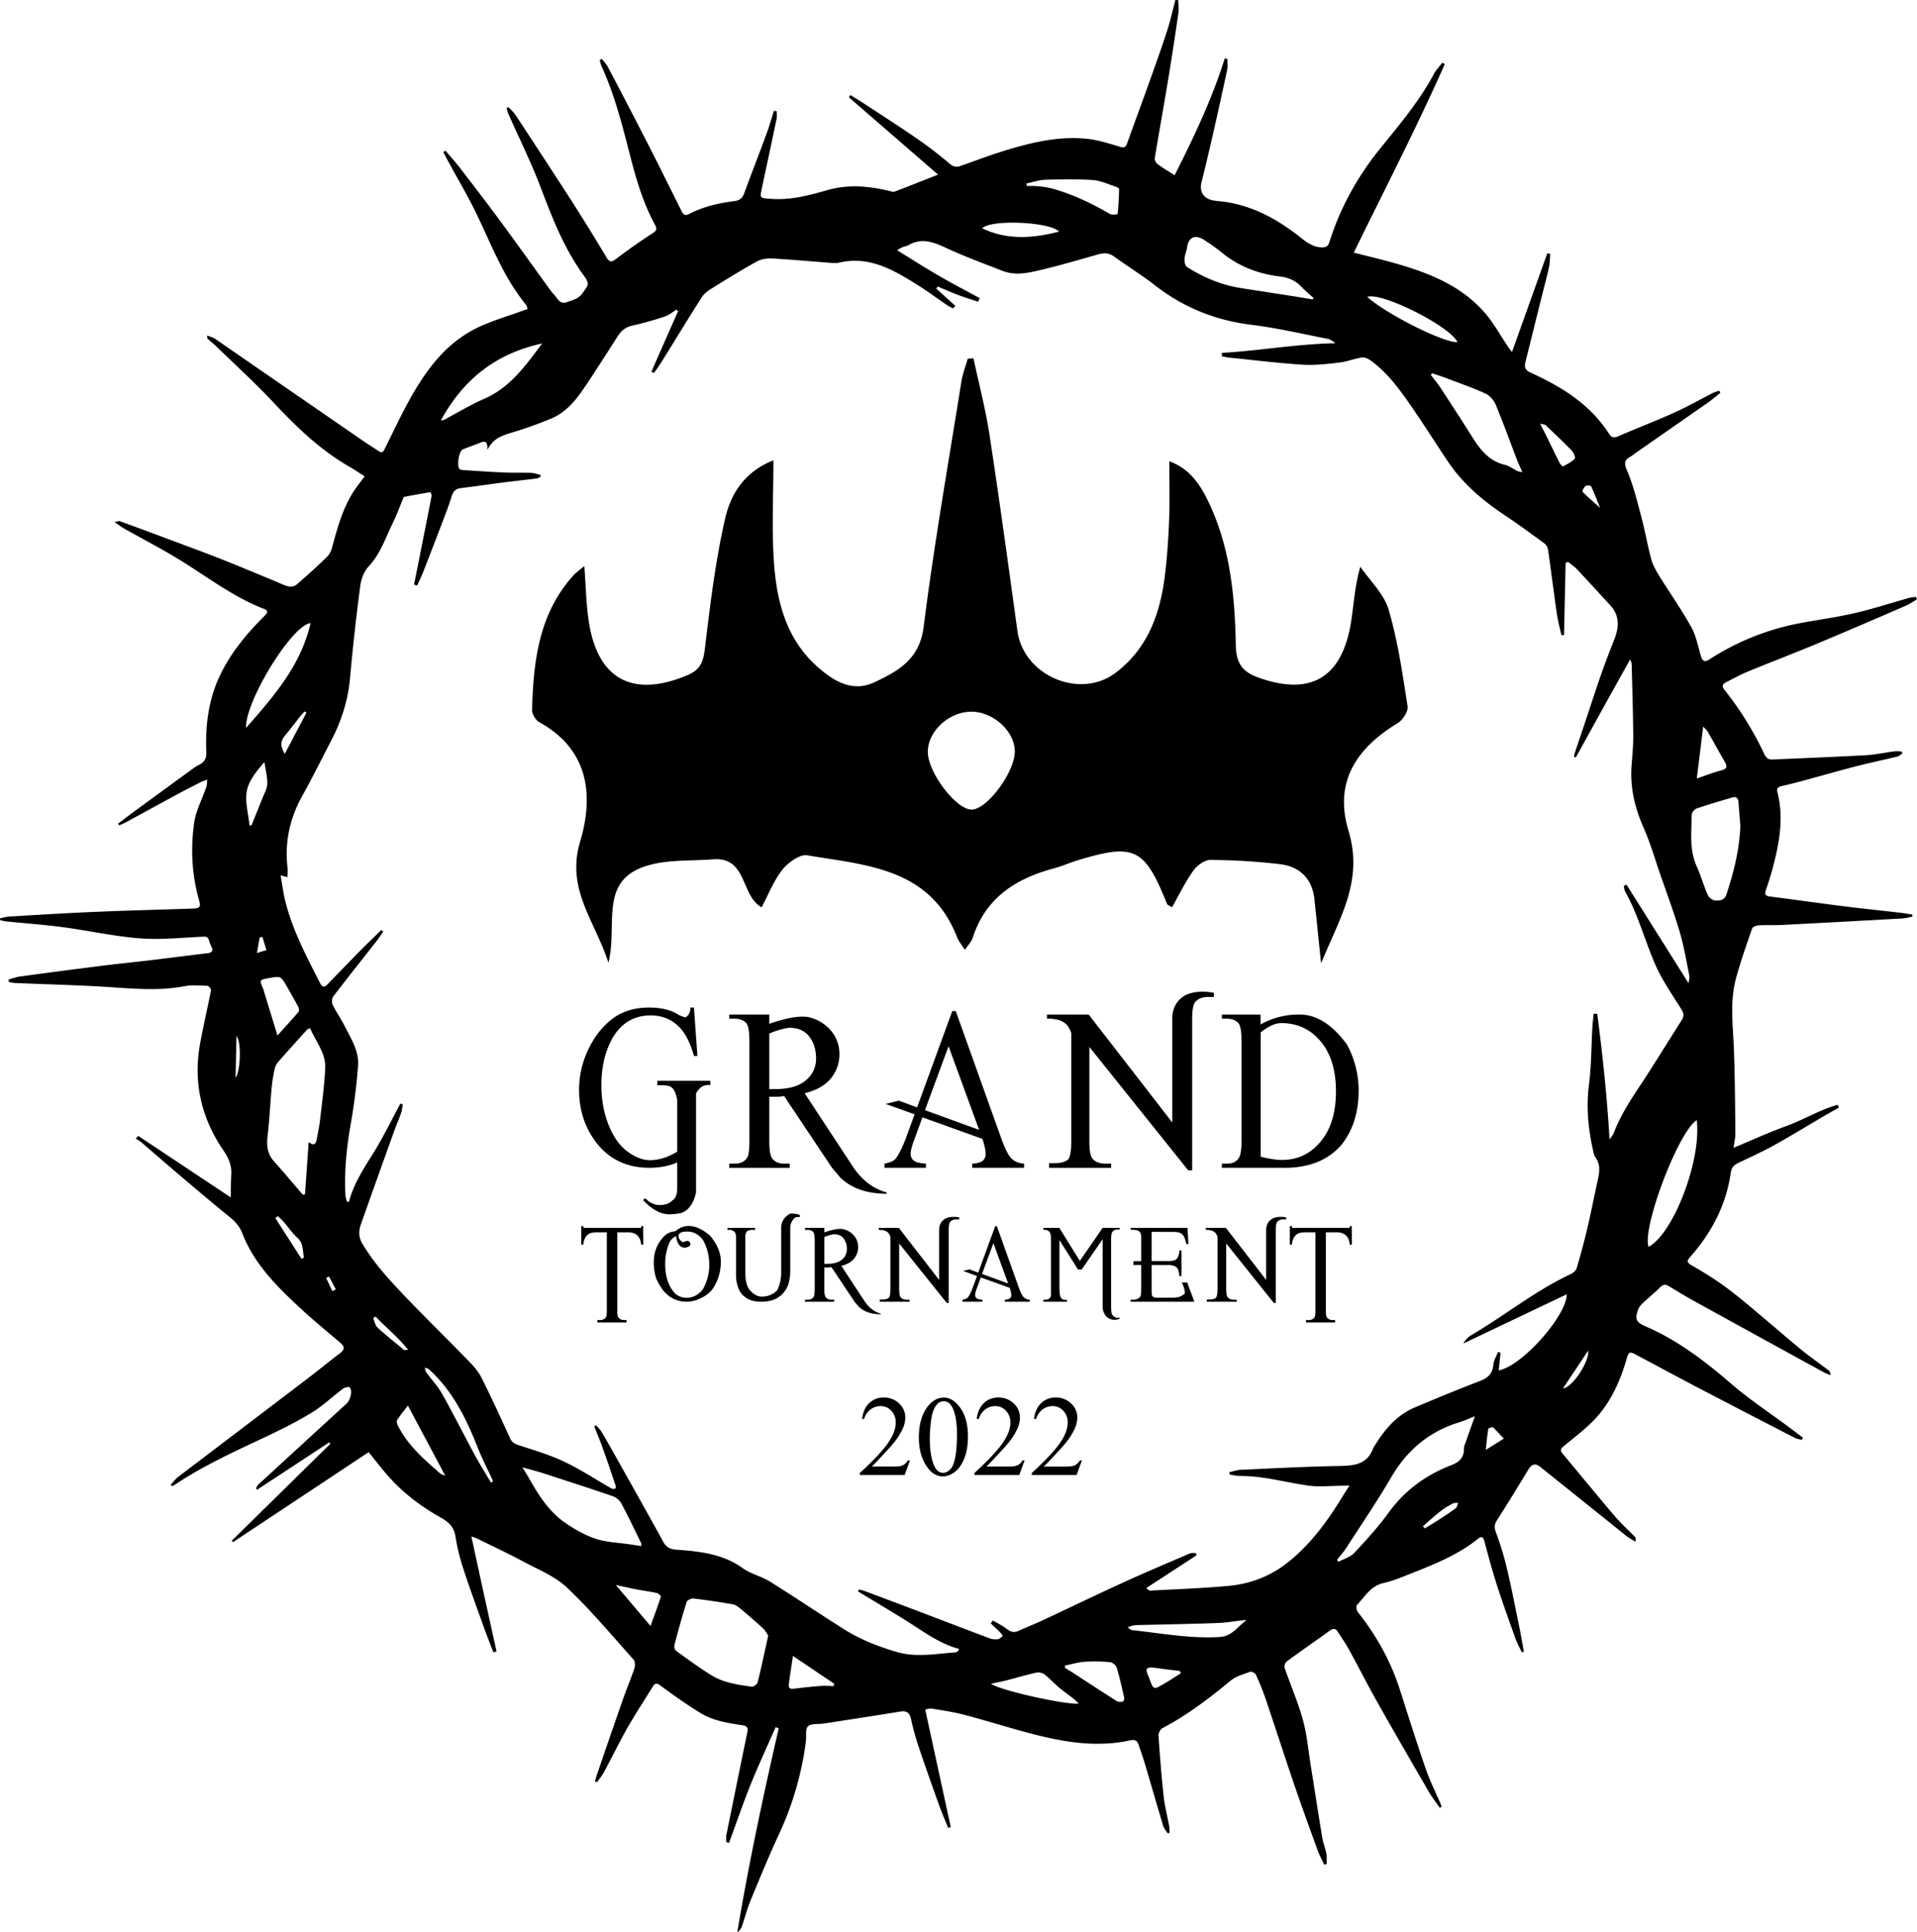 
<svg xmlns="http://www.w3.org/2000/svg" viewBox="0 0 2123.64 2140.04">
  <style>
    path {
      fill: #000;
    }
    @media ( prefers-color-scheme: dark ) {
      path {
        fill: #fff;
      }
    }
  </style>
  <path d="M741.52 1344.93q-14.36 0-29.23-15.9l2.57-1.8q7.17 7.18 15.38 7.44 9.75 0 14.62-5.13 5.38-3.08 5.38-14.36v-27.7q-13.59 5.91-30.77 5.9-39.75 0-61.54-31.54-16.42-23.6-16.42-54.62a103.16 103.16 0 0 1 9.24-42.83q11-24.36 30-37.69 15.9-10.77 37.95-10.77 20.78 0 32.83 7.94 5.89 2.83 8 2.83 5.11-2.82 5.38-10.77h3.85l3.84 53.59h-3.84q-5.65-20-14.62-30.26-13.08-14.61-33.34-14.62-27.95 0-42.57 25.65-12 21.79-12 51.54 0 24.38 8.08 44.37t21.09 29.39q13 9.34 24.33 9.34a50.14 50.14 0 0 0 15.51-2.44 67.77 67.77 0 0 0 15-7v-56.67a38.27 38.27 0 0 0-2.43-9.11 12.62 12.62 0 0 0-4.36-5.77c-1.8-1.19-5-1.88-9.62-2h-5.64v-4.87h58.72v4.62h-2.51q-8.46 0-13.33 9.48v109.25q-2.05 10.24-7.18 16.41a18.57 18.57 0 0 1-9.49 6.67 71.45 71.45 0 0 1-12.88 1.43Zm180.2-51.52-53.08-79.48a52.33 52.33 0 0 1-9.49.76h-6.92v48.73q0 15.9 3.33 19.74 4.37 5.65 13.08 5.65h6.16v4.61h-66.93v-4.61h5.89q10 0 14.11-6.93 2.31-4.1 2.31-18.46v-109.77q0-15.9-3.08-20-4.37-5.38-13.34-5.39h-5.89v-4.61h44.36v10.28q28.47-10 43.34-7.44a46.08 46.08 0 0 1 24.83 14.85 39.09 39.09 0 0 1 9.49 25.9 41.49 41.49 0 0 1-9.49 27.19q-9.48 11.54-29 16.41l54.11 82.31q14.88 21.55 36.42 27.44l.51 1.54q-33.33 0-51.8-18.2Zm-69.49-87.19h6.67q22.31 0 33.72-9.61t11.41-24.24q0-14.36-7.44-24.23t-22.56-9.88a91.26 91.26 0 0 0-21.8 6.42Zm163.71 20.26 39-106.68h3.84l50.52 141.3q6.15 16.92 11.16 21.93t14 5.77v4.61h-57.44v-4.61q8.72-.51 11.8-3.34a9.3 9.3 0 0 0 3.07-7.18q0-5.38-2.82-14.62l-.77-2.3-66.42-23.85-9.48 25.9q-3.6 9.75-3.59 14.61a9.44 9.44 0 0 0 3.07 7.06q3.08 2.94 13.85 3.72v4.61h-45.9v-4.61q9-1.8 11.79-4.88 5.4-6.15 12.31-24.36l9.24-25.39-32.06-11.54 14.62-3.59Zm68.72 24.88-33.85-92.58-26.15 70.78Zm75.21-127.71h46.16l92.58 119.5v-116.68q1-16.41 14.36-24.11 12.3-6.15 31.8-2.82v4.62h-5.9q-10.77 0-15.39 6.41-2.82 4.62-2.82 18.21v167.45h-4.36l-109.5-136.68v104.38q0 15.65 3.59 19.49 4.62 5.38 14.62 5.39h5.9v4.61h-68.73v-5.13h5.9q10.77 0 15.39-4.36 3.33-4.35 3.33-21.79v-118q-2.57-6.66-5.39-9.48a20 20 0 0 0-10.51-5.39 43.62 43.62 0 0 0-11-1Zm345.22 84.11q0 35.65-18.46 59.49-21.54 25.65-62.06 26.16h-71v-4.61h5.64q9.48 0 13.33-6.67 2.82-4.62 2.82-18.72v-109.76q0-15.63-3.07-20-4.36-5.38-13.08-5.39h-5.64v-4.61h42.83v11a86.47 86.47 0 0 1 43.34-11q27.95 0 52.31 33.08a106.42 106.42 0 0 1 13.04 51.03Zm-108.47 73.34q14.1 3.6 23.59 3.59 25.9 0 42.83-20.38t16.92-55.52q0-35.13-16.92-55.39t-43.6-20.26q-10 0-22.82 10.25Zm-684.13 76.83.12 20.52h-2.34a19.86 19.86 0 0 0-1.86-7 11.9 11.9 0 0 0-4.94-5 17.75 17.75 0 0 0-8.16-1.6h-11.5v87.39q0 6 1.61 7.41a7.62 7.62 0 0 0 5.81 2.35h2.84v2.72h-32.26V1462h3a7.46 7.46 0 0 0 6.06-2.47q1.35-1.86 1.35-7.29v-87.39h-9.88a27.51 27.51 0 0 0-8.16.86 11.27 11.27 0 0 0-5.32 4.2 16.32 16.32 0 0 0-2.59 8.53h-2.35v-20.51h2.35v2h64v-2Zm50.44-.12q11.37 0 24 11.12 11.63 14.22 11.62 28.19a53.84 53.84 0 0 1-7.79 28.43q-5.69 9.63-20.52 14.71a36.8 36.8 0 0 1-9.39 1.48q-23.11 0-34.11-26.33a57.67 57.67 0 0 1-2.48-17.3q0-18.79 13.6-30.91a23 23 0 0 1 10.51-3.58 21.44 21.44 0 0 1 14.56-5.81Zm-11.37 10.88a8.25 8.25 0 0 0 5.32 7.17 11.38 11.38 0 0 1 4.57-1.49c1.89 0 3.05 1.28 3.46 3.84-.17 1.64-2.1 2.88-5.81 3.7q-8.54 0-10.14-12.73-3.82 1.24-7 6.18a59.47 59.47 0 0 0-5.07 24.72q0 21.13 11.37 32.88a19.36 19.36 0 0 0 11.87 4.45q11.61 0 18.79-10a54.3 54.3 0 0 0 6.8-26.57 56.9 56.9 0 0 0-6.56-26.83q-7-10-18-10-8.85-.02-9.6 4.68Zm134.51-22.99v2.23h-2.85q-3.09 0-5.44 4.08a14.76 14.76 0 0 0-2.34 8.65v45.74q0 12.24-3.59 19.53a27.35 27.35 0 0 1-10.63 11.55q-7.05 4.28-18.17 4.27-10.75-.25-15.82-4a20.51 20.51 0 0 1-9.15-10.87 40 40 0 0 1-2.72-13.6v-43.85q-.24-4.08-2.22-5.56a8.93 8.93 0 0 0-4.45-1.73h-2.84v-2.21h30.65v2.23h-2.84c-3 0-5.24.66-6.55 2a10.36 10.36 0 0 0-1.49 5.32v40q0 15.69 7 21.38 5.31 5.19 11 5.19a23.44 23.44 0 0 0 17.3-6.92 42.78 42.78 0 0 0 4.45-19.65v-49.32q0-10.63 10.14-16.07 7.34 0 10.56 1.61Zm60.59 96.04-25.59-38.32a24.78 24.78 0 0 1-4.57.37h-3.34v23.49c0 5.11.53 8.28 1.61 9.51 1.4 1.82 3.5 2.72 6.3 2.72h3v2.23h-32.29v-2.23h2.84q4.81 0 6.8-3.33 1.11-2 1.11-8.9v-52.91c0-5.11-.5-8.32-1.48-9.64q-2.11-2.6-6.43-2.59h-2.84v-2.21h21.38v5q13.72-4.83 20.89-3.59a22.25 22.25 0 0 1 12 7.17 18.85 18.85 0 0 1 4.57 12.49 20 20 0 0 1-4.57 13.1q-4.57 5.55-14 7.91l26.08 39.67q7.17 10.39 17.55 13.23l.25.74q-16.06 0-25-8.77Zm-33.5-42h3.24q10.75 0 16.26-4.63a14.66 14.66 0 0 0 5.5-11.68 18.84 18.84 0 0 0-3.59-11.68q-3.58-4.76-10.87-4.76a43.53 43.53 0 0 0-10.51 3.09Zm60.32-39.81h22.25l44.62 57.6v-56.24q.49-7.9 6.92-11.62 5.93-3 15.33-1.36v2.23h-2.85q-5.19 0-7.41 3.09c-.91 1.48-1.36 4.41-1.36 8.77v80.72h-2.1l-52.78-65.88v50.3c0 5 .57 8.16 1.73 9.4q2.22 2.6 7 2.59h2.85v2.23h-33.09v-2.47h2.81c3.46 0 5.94-.7 7.42-2.1q1.6-2.12 1.61-10.51v-56.86a13.34 13.34 0 0 0-2.6-4.57 9.67 9.67 0 0 0-5.07-2.6 20.89 20.89 0 0 0-5.31-.49Zm110.2 49.55 18.79-51.42h1.86l24.35 68.1c2 5.44 3.77 9 5.37 10.57a10.38 10.38 0 0 0 6.74 2.78v2.23h-27.69v-2.23c2.8-.16 4.7-.7 5.69-1.6a4.49 4.49 0 0 0 1.48-3.46 25.67 25.67 0 0 0-1.36-7l-.37-1.11-32-11.5-4.58 12.49a22.94 22.94 0 0 0-1.73 7 4.55 4.55 0 0 0 1.49 3.4c1 1 3.21 1.55 6.67 1.79v2.23h-22.12v-2.23c2.88-.57 4.77-1.36 5.68-2.34q2.6-3 5.93-11.75l4.45-12.23-15.45-5.57 7-1.73Zm33.13 12-16.32-44.62-12.6 34.11Zm77.47-15.34-20.64-32.75v53.89c.17 5.27.66 8.53 1.49 9.76a5.47 5.47 0 0 0 4.57 2.6h2.22v2.1h-26.08v-2.23h2.35q5.07-.12 6.06-4.57v-63.66q0-5.05-1.86-7.17a6.88 6.88 0 0 0-4.45-2h-2.1v-2.18h17.68l22.74 36.59 25.22-36.59h18.92v1.86h-2.35c-2.89 0-4.9 1-6.06 3.09-.74 1.32-1.11 4.28-1.11 8.9v73.15q0 7.55 1.36 9.39 2.72 3.84 7.79 3.09l.37 1.24q-8.54 3-14.34-2.1a16 16 0 0 1-4.57-11.62v-74.41l-23.24 33.62Zm81.45-41.78v32.39h18q7.05 0 9.4-2.11 3.09-2.84 3.46-9.76h2.22v28.43h-2.22q-.87-5.94-1.73-7.66a7.16 7.16 0 0 0-3.53-3.34 18.08 18.08 0 0 0-7.6-1.24h-18v27.07c0 3.63.16 5.83.49 6.62a3.77 3.77 0 0 0 1.73 1.85 10.56 10.56 0 0 0 4.57.68h13.88c4.7 0 8.07-.33 10.13-1a16 16 0 0 0 6.06-3.83c0-3.63-1.15-7.66-3.46-12.12l6.06.13 7.91 21.26h-70.58v-2.23h2.84a11.75 11.75 0 0 0 5.56-1.36 5.39 5.39 0 0 0 2.6-2.9q.73-1.92.74-8v-26.21h-8.65v-4.2h8.65v-26.7q0-3.83-1.61-5.69-2.22-2.34-7.29-2.34h-2.84v-2.17h63l1 17.92h-2.35c-.91-4.28-1.88-7.23-2.91-8.83a10.19 10.19 0 0 0-4.51-3.77q-2.47-.87-8.53-.87Zm60.05-4.43h22.25l44.62 57.6v-56.24q.49-7.9 6.93-11.62 5.92-3 15.32-1.36v2.23h-2.84q-5.19 0-7.42 3.09c-.9 1.48-1.36 4.41-1.36 8.77v80.72h-2.1l-52.78-65.9v50.3q0 7.54 1.73 9.4 2.24 2.6 7 2.59h2.84v2.23h-33.07v-2.47h2.84q5.19 0 7.42-2.1 1.6-2.12 1.6-10.51v-56.86a13.34 13.34 0 0 0-2.59-4.57 9.75 9.75 0 0 0-5.07-2.6 21 21 0 0 0-5.32-.49Zm161.69-2 .13 20.52h-2.35c-.42-3.29-1-5.64-1.86-7a11.84 11.84 0 0 0-4.94-5 17.75 17.75 0 0 0-8.16-1.6h-11.49v87.39q0 6 1.6 7.41a7.63 7.63 0 0 0 5.81 2.35h2.85v2.72h-32.27V1462h3a7.46 7.46 0 0 0 6.06-2.47c.9-1.24 1.36-3.67 1.36-7.29v-87.39h-9.89a27.51 27.51 0 0 0-8.16.86 11.2 11.2 0 0 0-5.31 4.2 16.32 16.32 0 0 0-2.6 8.53h-2.35v-20.51h2.35v2h64v-2Z" data-name="GrandTournament"/>
  <path d="M2105.25 1010.93c-21.4-2.48-42.84-4.67-64.22-7.37-26.88-3.38-53.69-7.29-80.57-10.64-5.4-.67-5.57-3-4.2-7.1 2.47-7.43 5-14.86 7-22.42 7.6-28.38 13.33-56.91 5.67-86.32-1.1-4.23 1.18-5.66 5.14-6.53 9.12-2 18.14-4.48 27.16-6.91 18.55-5 37-10.34 55.6-15.11 15-3.83 30.09-6.94 45.09-10.6 2-.48 3.67-2.32 5.49-3.54l-.69-2.13c-2.69-.06-5.42-.47-8.06-.13-10.54 1.36-21 3.72-31.56 4.31-34.47 1.91-69 3.17-103.46 4.78-4.73.23-7-1.63-9.13-6a358.84 358.84 0 0 0-43.91-70.88c-3.63-4.53-2.44-6.67 1.6-8.74 8.11-4.16 16.15-8.53 24.56-12 25.23-10.39 50.75-20.11 75.94-30.62 33-13.75 65.75-27.94 98.54-42.11 4.34-1.87 8.27-4.71 12.39-7.11l-1-2.58a50.82 50.82 0 0 0-7.54 1c-20 5.58-39.76 12.05-59.94 16.75-19.49 4.54-39.39 7.24-59.09 10.87a280.63 280.63 0 0 0-102.47 40.54c-5.1 3.3-7.61 2-9.3-3.69-3.23-10.89-5.37-22.51-10.78-32.26-10.66-19.19-23.4-37.22-35-55.93-3.67-5.94-7.36-12.23-9.18-18.87-4.21-15.37-6.83-31.17-10.94-46.56-4.71-17.61-8.92-35.57-16.12-52.18-3.86-8.92-2.07-12 4.9-15.66a37.78 37.78 0 0 0 3.66-2.73q40.23-28 80.44-56c5-3.52 9.71-7.53 14.56-11.31l-1.26-2.42a53.76 53.76 0 0 0-6.81 2.39c-14.43 7.33-28.52 15.39-43.26 22-20.31 9.17-41.19 17.1-61.62 26-5 2.18-7.56 1.72-10.54-2.92-20.9-32.43-52.33-51.78-86.31-67.28-7.36-3.35-7.42-6.78-6-12.63q8.91-35.74 17.8-71.49c2.76-11 5.76-22 8.19-33.14 1-4.72.89-9.7 1.29-14.57l-3.26-.49c-12.92 36.15-25.85 72.3-39.08 109.33-1.56-2.1-3.17-4.12-4.61-6.26-8.36-12.34-15.56-25.69-25.23-36.89-27-31.29-64.06-45.23-102.54-56-13.57-3.8-27.3-7-42.88-11 34.27-70 69.6-138.44 100.82-208.79l-2.66-1.57c-3.11 4.06-6.85 7.78-9.23 12.23-15.94 29.71-37.45 55.51-58.54 81.4-25.82 31.7-45.27 66.45-57.49 105.34-1.42 4.51-3.81 5.69-8.34 5.59-11.43-.26-19.06-7.58-27.27-13.86-23.23-17.79-48.41-31.38-77.66-36.19-4.75-.78-9.56-1.09-14.32-1.76-11.42-1.62-16.67-9.64-14-20.27 4.17-16.46 8-33 11.83-49.55q8.45-37.08 16.46-74.26c.87-4.1.3-8.51.39-12.77l-2.92-.67c-14.19 45.26-34.44 87.75-55.55 129.41-7.17-4.59-13.28-8.14-18.91-12.33-1.76-1.31-3.41-4.58-3.08-6.62 4.63-28.23 9.79-56.38 14.45-84.6 4.18-25.27 8-50.59 11.72-75.93.69-4.7-.07-9.62-.17-14.43l-3.2-.11c-3 11.43-5.52 23-9.18 34.27-6.43 19.72-13.45 39.24-20.43 58.77-7.83 21.92-16 43.73-23.79 65.64-1.51 4.23-3.25 5.23-7.87 3.87-11.58-3.42-23.26-7.29-35.16-8.66-32.95-3.79-64.52 4.19-95.63 13.85-15.46 4.8-30.59 10.67-45.89 16-4.53 1.58-7.89 1.18-12.17-2.51a432.74 432.74 0 0 0-36.16-27.77c-18.55-12.86-37.58-25-56.45-37.41-5.66-3.72-11.45-7.23-17.17-10.84l-1.76 2.5 98.78 85.64c-16.12 6.36-32 12.7-48 18.82-1.43.55-3.44-.07-5.1-.48-23-5.69-46.33-7.79-69.24-1.23-20.56 5.89-40.86 11.34-62.54 9.76-12.72-.92-12.72-.49-10.14-12.54 5.41-25.28 10.84-50.56 16.12-75.88.58-2.74.2-5.69.26-8.54l-3.13-.64c-2.62 8.21-4.91 16.55-7.91 24.61-8.08 22.25-16.89 44.34-24.99 66.66-2 5.62-5.06 8.06-10.8 8.79-17.66 2.22-34.88 6.16-50.8 14.54-4.51 2.37-6.44-.58-8.16-4-11.63-23.33-23.1-46.74-35-69.95q-22.86-44.7-46.29-89.09c-1.72-3.28-4.48-6-6.76-9l-2.28 1.31a45.75 45.75 0 0 0 2 6.83c14.53 31.75 23 65.48 31.65 99.07 6.84 26.55 14.47 52.67 27.68 76.85 2.2 4 1.72 6.2-2.67 9-13.8 8.92-27.32 18.34-40.37 28.34-5.32 4.07-7.57 3.88-11-1.84-12.24-20.42-24.69-40.74-37.55-60.79-20.74-32.19-41.74-64.21-62.74-96.22-2.22-3.38-5.41-6.12-8.15-9.15l-2 1.19a43.46 43.46 0 0 0 1.7 5.83c12.18 27.54 25.67 54.58 36.3 82.7 12.59 33.27 25.46 66.1 46.36 95.26 7.89 11 7 11-.72 21.66-4.21 5.78-10 6.77-15.85 9.09-9.35 3.69-11.21-4.05-15.46-8.26a56.46 56.46 0 0 1-5.67-7.16c-18-24.85-35.83-49.86-54.06-74.56-14.45-19.6-29.31-38.9-44.16-58.2-5.12-6.65-10.79-12.88-16.2-19.31l-2.41 1.66c1.58 3 3.15 6 4.76 8.94 11.3 20.93 23.56 41.4 33.71 62.86 15.91 33.66 29.47 68.5 53.51 97.68.82 1 .82 2.65 1.31 4.39-2.1.67-3.77 1.12-5.39 1.73-17.5 6.52-35.77 11.54-52.33 19.94-33.89 17.2-55.4 46.88-73.28 79.24-9.68 17.51-18.16 35.69-27.07 53.61-1.54 3.09-2.82 5.47-6.72 2.8-5.64-3.86-11.51-7.38-17.13-11.26Q320.4 431.93 238.4 375.32c-2.57-1.77-5.87-2.5-8.82-3.71-.25 2.38.17 3.29.85 3.91 3.19 2.91 6.58 5.6 9.67 8.6 20.72 20.12 42.13 39.62 61.89 60.65 25.47 27.12 51.77 52.93 84.28 71.65 6 3.45 11.72 7.37 17.76 11.19-3.43 4.52-6.08 7.9-8.62 11.37-14.87 20.31-21.22 44.07-27.65 67.85a23.19 23.19 0 0 1-5.79 10.2q-16.17 15.6-33.19 30.28a11.32 11.32 0 0 1-8.69 2.29c-5.35-1.26-10.39-3.89-15.53-6-20.16-8.26-40.16-16.79-60.42-24.73-22.38-8.77-45-17-67.47-25.45q-22-8.21-44-16.19c-1.18-.42-2.83.44-5.85 1 4.61 3.09 7.6 5.38 10.84 7.22 21.56 12.21 43.68 23.54 64.67 36.67 29.42 18.39 57.21 39.49 89.92 52.21 6 2.35 3.8 4.78.46 8.11-19.85 19.79-37.68 41.26-49.59 66.82-12.37 26.53-15.76 54.94-14.56 83.94.27 6.41-2 10.71-7.52 13.6a46.19 46.19 0 0 0-5.89 3.47q-33.56 24.39-67 48.88c-5.81 4.26-11.51 8.67-17.26 13l1.19 2c2.58-1.19 5.24-2.24 7.74-3.6 18.92-10.27 37.78-20.65 56.71-30.88 8.46-4.57 17-8.93 25.61-13.27 2.39-1.21 5-2 7.48-3-.34 2.78-.22 5.71-1.1 8.3-4.52 13.39-11.62 26.38-13.51 40.1-3.94 28.54-2.47 57.26 5.51 85.3 2.08 7.3 1.05 8.88-6.93 9.16-36.5 1.28-73 2.18-109.51 3.73-31.19 1.32-62.35 3.28-93.51 5.09-3.53.21-7 1.28-10.52 1.94l.09 2.06a69.34 69.34 0 0 0 7 1.47c20.7 2.1 41.49 3.54 62.1 6.29 28.64 3.81 57 10.18 85.77 12.44 22.82 1.79 46-.77 69-1.81 3.86-.18 6.33-.26 7.46 4a60.44 60.44 0 0 0 3.07 7.76c1.64 3.87 0 5.88-3.78 6.35q-32.41 4-64.85 8c-18.1 2.15-36.25 3.94-54.33 6.22q-44.94 5.65-89.83 11.8c-4.16.56-8.18 2.15-12.27 3.26.1.89.21 1.78.31 2.67a42.17 42.17 0 0 0 6.11 1.17c34.71 1.48 69.46 2.28 104.12 4.49 28.13 1.79 56.09 4.49 84.17-.89 8.34-1.6 17.19-.76 25.78-.43 1.39.06 4 3.58 3.76 5-3.89 20.12-8.73 40.06-12.28 60.23-7.46 42.54 1.84 81.73 26.14 117.16 5.59 8.15 9.11 16.08 8.62 25.91-.44 8.87-.45 17.76-.63 26l-102.45-68.14-2.79 3.05a54.3 54.3 0 0 1 6.14 4c11.38 9.7 22.61 19.58 34 29.26 18.36 15.59 36.69 31.21 55.26 46.53 8.83 7.29 18.07 13.12 22.71 25.14 13.17 34 38.62 59.21 64.79 83.4 14.15 13.09 29.11 25.3 43.79 37.81 4.79 4.07 5.08 7.38-.24 11.41-12.3 9.33-24.23 19.16-36.52 28.51q-71.14 54.15-142.39 108.19c-3.32 2.53-5.91 6-8.84 9.09l1.51 1.53a24.08 24.08 0 0 0 3.15-1.52c29.79-19.93 62.13-35 94.47-50.15 19-8.91 38-18.15 55.92-28.94 12.94-7.77 24.1-18.47 36.29-27.55 1.8-1.34 6.33-2.1 7.14-1.12 3.21 3.92.53 14.13-3.56 17.87q-49.14 44.93-98.1 90c-1.06 1-1.52 2.61-2.26 3.93l1.33 1.41 79.89-52.43c.36.56.72 1.13 1.07 1.7l-109.23 107.38 1.45 1.49 150.23-99.64c8.77 10.59 16.87 21.56 26.2 31.38 15.64 16.46 33.81 29.91 53.65 41 8.54 4.76 14.74 10.21 16.35 20.9a231.45 231.45 0 0 0 9.08 36.88c7 21.42 14.8 42.55 22.41 63.76 3.34 9.31 7 18.49 10.55 27.74l3.5-1q-6.93-31.42-13.87-62.84c-4.66-21.26-9.26-42.53-14-64.49a58.45 58.45 0 0 1 6.31 2.32c17 8.36 34.23 16.38 50.92 25.35s35.31 16.31 48.71 29c26.27 24.85 49.61 52.83 73.81 79.83 1.76 2 1.75 6.78.79 9.68-3.66 11-8.28 21.72-12.12 32.69-10.09 28.8-20 57.68-29.9 86.53-.66 1.9-1.07 3.89-1.6 5.84l2.15 1.08c2.65-3.81 5.7-7.4 7.89-11.46 8.62-16 16.54-32.48 25.55-48.29s19-31.06 28.6-46.52c2.8-4.53 5.1-3.25 9-.37 14.25 10.43 28.68 20.7 43.73 29.91 13.85 8.47 29.89 11 45.74 13.37 4.27.64 7.34 1.85 6.23 7.24q-11.72 56.86-23.21 113.79c-.56 2.75-.19 5.69-.26 8.55l3.1.76c7.92-21.55 15.34-43.3 23.91-64.58s18.39-42.33 27.65-63.46l3.46 1.1c-17.17 74.92-33.28 150-45.89 226a13.73 13.73 0 0 0 5.24-7c3.19-9.31 5.62-18.93 9.37-28 10.24-24.8 20.43-49.65 31.73-74a347.17 347.17 0 0 0 29.65-102.52c.74-5.71-.86-13.71 2.32-16.62 3.65-3.34 11.42-2.11 17.38-3 28.29-4.37 56.6-8.7 84.86-13.29 7-1.13 10.29 1.2 11.83 8.1a304.93 304.93 0 0 0 8.22 30c7.3 21.8 15 43.48 22.76 65.13 3.09 8.64 6.81 17.05 10.24 25.57l2.87-.83c-9.37-43.11-18.74-86.22-28.31-130.22 1.74-.28 4.72-1.5 7.43-1 12.21 2 24.53 3.82 36.47 7 26 6.87 51.58 15.07 77.59 21.71 34.87 8.89 70.16 14.31 106.07 6.29 4.91-1.1 7.32.78 8.74 4.82 2.6 7.4 5.16 14.82 7.4 22.34 6.68 22.49 13.1 45.06 19.89 67.52.92 3.06 3.35 5.68 5.08 8.5l2-.71a52.94 52.94 0 0 0-.35-7.15c-2-11-4.91-21.84-6.12-32.89-2.46-22.43-4.22-45-5.75-67.46-.19-2.75 2-7.13 4.36-8.36 27.39-14.35 51.69-32.91 75.41-52.53 5.94-4.91 14.24-7.12 21.71-9.88 1.59-.58 5.51 1.33 6.29 3a267 267 0 0 1 10.56 26.06c10.86 32.07 21.23 64.32 32.18 96.37 8.33 24.41 17.18 48.66 26 72.9 1.92 5.27 4.7 10.22 7.08 15.32l2.74-.84c-.11-3.9.27-7.9-.46-11.69-1.13-5.91-3.5-11.6-4.48-17.53-4.36-26.22-8.38-52.5-12.59-78.75-2.77-17.25-4.28-34.87-8.87-51.64-5.32-19.42-13.51-38.06-20.09-57.16-.7-2 .22-6 1.8-7.18 15.89-11.69 32.13-22.91 48.15-34.43 3.28-2.36 6-2.86 8.38.69 4.46 6.75 9.07 13.45 13 20.53 10.47 19.07 20.25 38.53 30.94 57.47 18.8 33.36 38 66.49 57.23 99.61 3.63 6.25 8.17 12 12.29 17.94l1.82-1.13a18.19 18.19 0 0 0-.71-2.68c-5.63-13.17-12.1-26.05-16.77-39.55-10.08-29.17-19.32-58.64-28.76-88-10.11-31.49-26-59.77-46.54-85.63-1.41-1.78-2-6.48-.79-7.74 8.77-9.12 15.09-21 29.19-24.19 9.08-2 17.9-5.52 26.6-9 27.36-10.8 54.9-21.28 78.2-40 3.19-2.57 5.58-3 7 2.17 4.38 16.3 8.72 32.63 13.89 48.69 6.43 20 13.56 39.73 20.63 59.5 1.88 5.24 4.65 10.16 7 15.22l2.37-.69c-1.67-9-3.18-18-5-26.92-4.49-21.82-8.72-43.7-13.85-65.37a347.23 347.23 0 0 0-12.2-40.01c-1.92-5.25-1.7-8.57 1.23-13.15 12-18.72 23.57-37.69 35.08-56.71 3.21-5.32 7.44-6.75 12.43-2.75q47.58 38 95 76.17c3.34 2.67 7.21 4.68 10.84 7 .64-2.83.37-4.41-.55-5.36-7.4-7.68-15.42-14.81-22.31-22.91-19.57-23-38.66-46.37-58-69.52-3-3.54-1.64-5.48 1.45-8 11.13-9.2 22.78-17.94 32.85-28.21 18.86-19.27 29.61-43.34 37-68.94 2-7 3-8 9.63-4.48 21.92 11.65 43.76 23.46 65.76 35q55.53 29 111.26 57.65c2.16 1.11 4.79 1.31 7.19 1.94l1.26-2.39c-5.44-4.11-10.87-8.24-16.34-12.31-20.72-15.42-42.44-29.68-62-46.48-29.58-25.48-60.06-49.09-96.23-64.6-10.4-4.46-11.71-8.28-7.78-18.89 1-2.7 3.29-5.09 5.45-7.13 6.09-5.75 12.72-11 18.55-16.94 3.33-3.42 6-3.8 9.89-1.43 9.75 5.91 19.52 11.8 29.51 17.31q71.53 39.45 143.2 78.65a59.76 59.76 0 0 0 6.34 2.6c0-2.77-.83-4.35-2.09-5.31-10.46-8-21.33-15.45-31.46-23.83-24.85-20.54-48.92-42-74.17-62-14.2-11.27-29.72-21.08-45.46-30.13-6.61-3.8-6-5.32-1.85-10.1 23.62-26.86 39.58-57.49 44.63-93.25.78-5.5 3.76-8.32 8.51-10.57 13.28-6.26 26.66-12.38 39.48-19.49 18.84-10.45 37.22-21.73 55.81-32.62 5.29-3.1 10.66-6.06 16-9.08l-1.42-3.06c-19.9 5.47-37.68 16.59-57 23.58-19.58 7.07-38.55 15.83-58.37 24.09.73-5.62 2.09-11.06 2-16.48-.3-31-.5-61.94-1.62-92.87-1-26.31-4.69-52.73 2.4-78.62 5.07-18.53 11.47-36.71 17.78-54.86.65-1.87 4.7-3.43 7.26-3.58 8.85-.52 17.77 0 26.63-.5q66.55-3.4 133.08-7.17c3.54-.2 7-1.28 10.54-2l-.09-2.27c-4.38-.7-8.75-1.53-13.15-2ZM260.97 1193.57c.33-14.77.66-29.65 1-46.16 5.93 7.41 4.09 40.36-1 46.16Zm1625.82-388.81c2.18 2.41 3.94 3.79 5 5.59 6.42 11.16 12.56 22.47 19 33.61 3.2 5.52 1.94 7.77-4.33 9.38-9.17 2.35-18 5.93-26.77 8.91 2.3-18.7 4.59-37.18 7.1-57.49Zm-130.31-266.38c1.38-1 5.72-.66 6.16.28 3.65 7.8 6.7 15.88 9.91 23.8-6.8-6.1-13.39-11.77-19.51-17.92-.52-.52 1.62-4.87 3.44-6.16Zm-44.35-67.6c9.84 9.37 19.75 18.68 29.19 28.45 2.1 2.17 4.22 7.83 3.24 8.81-3.57 3.6-8.37 6-13 8.48-.5.26-3-2.18-3.81-3.77-4.89-9.65-9.54-19.44-14.32-29.15-2-4.16-4.2-8.25-7.33-14.35 3.77.91 5.3.82 6.03 1.53Zm-66.5-34.85c4.72 2.18 9.26 7.37 11.3 12.26 8.45 20.3 15.88 41 23.77 61.56 1.54 4 3.44 7.93 5.79 13.3-3.2-.79-4.64-.91-5.86-1.5-4.51-2.2-8.7-5.58-13.45-6.69-16.7-3.91-26.51-15.56-35.09-29.1q-17.68-27.92-35.83-55.54c-3.4-5.19-7.41-10-11.15-14.95.46-.64.92-1.29 1.37-1.94 5.61 2 11.27 3.79 16.83 5.9 14.18 5.43 28.58 10.38 42.32 16.7Zm-31-57c-15 1-78.88-31-100-50.11 15.82-5.65 91.28 32.16 99.97 50.11Zm-302.39-92.31c.21-4.22 2.18-8.32 2.79-12.55 1.63-11.24 8.69-14.75 18.58-8.51a207.23 207.23 0 0 1 20.39 14.55c18.86 15.38 40.66 23.38 64.51 26.23 8.94 1.07 16.45 4.36 22.74 10.87 4.39 4.54 9.27 8.62 13.92 12.91l-1 1.51c-7.81-1.29-15.6-2.63-23.42-3.86-19-3-38-5.82-57-8.87-21.32-3.43-40.8-11.78-58.9-23.26-2.04-1.29-2.79-5.98-2.64-9.02Zm-154.27-87.52c17.66-.53 35.4-.85 53 .36 8.58.6 16.92 4.73 25.32 7.44 1.35.43 3.45 1.78 3.43 2.66-.2 9.18-.68 18.36-1.62 27.49 0 .33-6.2 1.24-8.4 0-20.41-11.84-41.54-22-64.34-28.27a96.13 96.13 0 0 0-15.62-2.51c-4.11-.43-8.28-.25-12.42-.34-.07-.9-.15-1.8-.22-2.69 6.92-1.47 13.85-3.92 20.84-4.14Zm15.23 57.43c-29.17 7.52-57.39 9.55-85.08-3.62 8.77-10.09 74.88-7.45 85.05 3.62ZM600.58 380.41c-18.42 24.65-35.4 48.76-64.13 61.27-15.28 6.66-29.63 15.44-44.42 23.21a18.18 18.18 0 0 1-3.69.85c24.69-45.37 60.82-74.18 112.24-85.33ZM344.01 690.2c-10.59 46.44-40.48 80.88-71.52 116.09-.75-30.71 51.91-114.92 71.52-116.09Zm-4.55 99.09-24 45.69c-5.55-9.78-4.87-14.42 1.7-22.09 5.44-6.34 10.33-13.15 15.53-19.7 1.47-1.85 3.16-3.52 4.75-5.27ZM276.4 914.24c-1.24-12.84-5.22-26.19-2.93-38.36 2.07-11 10.24-21.21 19.47-31.86 1.42 9.91 3.42 17.13 3.15 24.26-.19 5.2-3.22 10.35-5.23 15.43-4 10.19-8.2 20.31-12.31 30.46Zm11.31 123.86 3-.4 4.46 14.63-10.55 3.16c1.33-7.48 2.22-12.44 3.11-17.39Zm3.8 57c-4.23-9.88-4.24-9.87 6.69-11.83 12.76-2.28 12.81-2.31 19.31 8.86 4.44 7.65 8.82 15.33 12.95 23.15.79 1.49 1.1 4.4.21 5.45-7.32 8.6-15 16.91-23.27 26.12-5.19-16.9-10-32.51-14.77-48.13a34.47 34.47 0 0 0-1.1-3.57ZM334 1394.19l-29-45.17 2.94-2.09c2.07 2.06 4.28 4 6.19 6.2 5.15 5.93 9.6 12.61 15.39 17.81 7.12 6.39 5.38 14.46 7.27 21.86Zm26.25-211.59c-.76 19.66-3.64 39.25-5.82 58.84-.67 6-2.07 12-3.09 18-1 5.68-2 11.16-9.41 5.46-1.4 20-2.72 38.9-4.05 57.79l-2.35.58c-10.67-12.39-21.14-24.94-32.06-37.1-7.53-8.37-8.27-17.71-7-28.35 2.07-17.62 2.84-35.39 4.45-53.06a177.34 177.34 0 0 1 3.2-20.23 18.7 18.7 0 0 1 3.8-8.1c10.65-12.21 21.56-24.2 32.43-36.22.45-.5 1.32-.63 3.19-1.46 6.08 14.62 17.37 27.34 16.73 43.9Zm7.92 247.34-6.89-14.56 3.15-1.57 7.6 14.19Zm50 40.34c-2.6-2.38-3.24-6.88-4.78-10.41l2.69-1.76c11.33 12.14 24.54 22.47 36 36.82-3 .2-4 .57-4.37.25-9.92-8.15-20.02-16.15-29.49-24.85Zm69.5 161.65c-18-15.63-36-31.24-46.94-53.07-.9-1.81-1.61-4.82-.73-6.21 3.18-5 7.08-9.64 11.86-15.92l41.44 77.79c-3.22-1.46-4.66-1.76-5.63-2.59Zm56.24 10.16c-6.1-10.35-12.51-20.53-18.23-31.09-12-22.23-23.33-44.87-35.71-66.9-4.91-8.74-12-16.25-17.9-24.45-1-1.34-1-3.35-1.49-5 1.58.63 3.5.89 4.68 2 26.25 23.78 41.26 54.51 54 86.78 5 12.62 11.33 24.69 17 37Zm81.48 44c-17.75-12.51-29.16-30.73-39.66-49.4-1.81-3.21-3.8-6.31-7-11.57 9.13 2.59 16.1 4.34 22.93 6.55 26 8.42 52 16.8 77.84 25.69a18.14 18.14 0 0 1 9 8.1c7.58 14.2 14.48 28.76 21.58 43.21.31.61.2 1.43.46 3.68l-12.56-1.88c-12.76-1.92-26.06-2.21-38.12-6.22s-23.89-10.75-34.46-18.21Zm106.68 82.45c-3.28 10.22-7.07 20.28-11.42 32.27l-38.48-45.33c9.15 1.94 16.08 3.54 23.06 4.87 7.44 1.42 15 2.37 22.36 4 1.81.38 4.81 3.26 4.48 4.14Zm107.26 94.68c-.53 2.14-4.62 5.18-6.64 4.89-15.53-2.2-31.33-4.4-44.91-12.88s-26.26-17.79-39.11-27.09c-1.39-1-2-4.52-1.49-6.48 4.21-15.87 8.56-31.72 13.5-47.37.62-2 5.13-4.12 7.57-3.84q21.87 2.55 43.57 6.44c3.45.63 6.74 3.38 9.6 5.76q12.27 10.21 24.05 21c2.24 2.06 3.61 5 5.57 7.89-3.92 17.65-7.5 34.71-11.71 51.63Zm84.22 4.25c-4.63-.1-9.28-.58-13.88-.23-9.84.75-19.66 1.8-29.46 3-3.82.46-7 .37-6.38-4.57 1.3-10.16 2.93-20.27 4.6-31.66l45.7 30.84c-.19.81-.39 1.69-.58 2.57Zm174.33-2.63c6.18-1.35 12-2.44 17.69-3.89 11-2.81 21.93-6.1 33-8.54 2.69-.59 6.57.58 8.82 2.33 5.58 4.35 10.36 9.7 15.78 14.28 5 4.22 10.46 7.91 15.62 12 2 1.56 3.75 3.45 6.27 5.8-13.41 1.68-87.94-14.64-97.18-22.03Zm146 19.74c-2.26.38-5.17.49-7-.66-15.58-9.86-31-20-46.43-30.07-3.54-2.3-7.18-4.43-10.78-6.65v-2.5c7.3-1.47 14.55-3.7 21.92-4.23a173.6 173.6 0 0 1 28.11.47c2.71.25 6.58 3.47 7.38 6.11 3.32 10.85 5.75 22 8.25 33.06.36 1.34-.65 4.3-1.41 4.42Zm44.4-19c-10.35 5.86-10.46 5.71-14.53-5.14s-8.21-15.53 9.51-12.75c7.89 1.24 15.84 2 23.76 3l1.17 2.52c-6.59 4.11-13.08 8.47-19.87 12.31Zm63.13-52.54c-32.44 2-64.13-4-96.08-7.46a10.21 10.21 0 0 1-2.92-.75c-.64-.28-1.12-.9-3.26-2.71 3.83-1 6.39-2.12 9-2.19 30.66-.84 61.34-1.24 92-2.42 10.17-.39 20.28-2.65 31-3.26-9.75 6.43-15.6 17.85-29.7 18.73Zm261.16-142.48c-6.92 5.07-14.19 9.69-21.4 14.36-4.2 2.71-8.52 5.22-12.79 7.82-.68-.79-1.37-1.57-2.06-2.35 6.53-5.64 12.87-11.5 19.65-16.81a92.8 92.8 0 0 1 13.53-8.38c1.62-.87 3.87-.59 5.83-.83-.85 2.05-1.14 4.97-2.72 6.13Zm11-73c-.75 2.13-1.79 4.37-1.75 6.54.21 9.8-4.91 15.1-13.66 18.47-28.27 10.89-51.79 27.81-69.83 52.75-11.41 15.76-24.67 30.28-38 44.51-4.42 4.72-11.69 6.77-17.66 10l-1.47-2.27c3.34-4.28 7-8.34 10-12.89 16.87-26.13 34.38-51.9 50.09-78.71 17.68-30.15 42.22-50.69 75.63-60.81 5.12-1.55 10-3.87 17-6.6-4.1 11.38-7.24 20.12-10.3 28.91Zm42.37-4.23-7 4.4-13 8.1c1-9.45 1.63-16.32 2.74-23.11.15-.91 2.9-1.64 4.54-2 .66-.13 1.68 1 2.37 1.7 3.48 3.59 6.91 7.24 10.35 10.87Zm65.53-55.61 27.82-41.77c1.85 11.55-17.48 41.04-27.77 41.67Zm56.09-282.49c-.66 1.77-2.13 3.23-4.54 6.76-2.76-48-7.69-93.66-13.61-139.17h-4c-.49 5.22-1.14 10.44-1.43 15.68-1.18 20.75-1 41.67-3.67 62.22-3.28 24.89-1 49 4.43 73.17.61 2.7 1.08 5.74 2.63 7.88 6.88 9.49 3.86 19.35 1.74 29.24-3.68 17.08-7.09 34.22-11.11 51.22q-5.07 21.4-11.44 42.5c-.79 2.64-4 5.23-6.73 6.51-39.26 18.38-72.91 45.87-110.11 67.6a23.42 23.42 0 0 0-8.6 9.15l114.53-54.51c0 23.34-49 79.21-75.38 84.33.7-6.75 1.36-13.16 2-19.57l-2.79-.79c-1.79 4.64-4.72 9.18-5.13 13.94-.84 9.73-5.7 14.59-14.58 18-24.3 9.32-48.37 19.28-72.36 29.39-20.32 8.57-33.7 24.68-44.87 43a10.38 10.38 0 0 0-1.25 1.9c-6.66 18.75-21.77 19.72-38.62 20-36 .6-72 2.57-108 4.19-4.27.19-8.49 1.71-12.73 2.61.06.86.13 1.72.19 2.58 3.84.57 7.69 1.67 11.53 1.65 25.87-.17 50.63 7.19 76 10.69 11.86 1.63 24.14.22 36.23.16 2.39 0 4.79-.17 9.11-.34-3.48 5.48-6 9.37-8.43 13.32-16.78 27.43-35.78 53.13-61.33 73-18.79 14.64-40.83 22.74-64.36 24.92-28.75 2.65-57.66 3.6-86.5 5.22-1.13.06-2.3-.52-4.47-2.88l55.7-36.28c-.35-.86-.7-1.72-1-2.58-2.21.17-4.65-.22-6.58.61-24.85 10.68-49.77 21.21-74.38 32.44-29.67 13.54-59 27.79-88.59 41.59-8.73 4.08-17.74 7.53-26.48 11.57-5 2.33-8.88 1.42-13.22-2-4.7-3.69-10.25-6.29-15.43-9.37l-2.38 3.22c3.33 3.14 6.73 6.21 10 9.45a39.15 39.15 0 0 1 3.38 4.45c-1.77 1.25-3.43 3.29-5.33 3.56a18.61 18.61 0 0 1-8.83-.79c-24.4-9.12-48.71-18.49-73.06-27.73q-33.35-12.63-66.73-25.11a40.47 40.47 0 0 0-5.51-1.28c-.33.67-.65 1.33-1 2 18.33 11.12 36.79 22 54.95 33.41s35.47 24.53 56.93 30.25l-.57 2.07c-1.22.65-2.41 1.79-3.67 1.87-21.64 1.44-43 5.86-64.95-.58-20.38-6-39.81-13.63-57.69-24.85-27.67-17.36-54.72-35.71-82.46-53-9.55-5.94-21.33-8.49-30.38-15-22.08-15.82-47.31-18.45-72.94-20.34-6.48-.47-11.34-2.15-14.81-8.5-15.65-28.68-31.75-57.12-47.73-85.62-6.69-11.93-13.36-23.86-20.27-35.66-1.71-2.93-4.3-5.35-6.48-8l-2.09 1.15c3.08 7.82 6.35 15.57 9.18 23.47 5 14 9.77 28.13 14.52 42.24.33 1 0 3.12-.51 3.28a5.62 5.62 0 0 1-4.1-.17c-17.36-9.89-34.11-21-52.09-29.54-16.12-7.65-33.46-12.82-50.5-18.35-4.78-1.55-7.75-3.25-9.9-8-10.28-22.58-20.63-45.15-31.78-67.3-3.45-6.87-9-12.91-14.44-18.51-22.11-22.73-44.85-44.86-66.79-67.75-18.42-19.21-36.74-38.54-50.48-61.72-4.46-7.51-4.12-14.35-1.52-21.68q18.36-51.88 37-103.67c2.3-6.42 5.14-12.66 7.37-19.1 1.07-3.09 1.31-6.47 1.93-9.73l-2.66-.93c-9.72 18-18.61 36.51-29.38 53.87-10.87 17.52-22.31 34.58-27.62 55l-2.35-.39c-.51-2.22-1.35-4.43-1.48-6.67-1.49-26.21 1.14-52 5.59-77.9a651 651 0 0 0 8.37-66.23c1.1-16.15-8-30-15.1-44-4-7.9-9.18-15.18-13-23.14-1.2-2.48-.93-7.16.7-9.28 15.68-20.54 31.82-40.73 47.76-61.08 2.68-3.42 5-7.09 7.55-10.65l-2.12-1.81c-7.48 7.3-15.07 14.49-22.4 21.93-12.64 12.82-25.15 25.77-37.65 38.72-3.52 3.66-5.92 1.88-7.66-1.53-14.89-29.09-30.24-58-38.42-89.93-2.4-9.37-3.56-19.06-5.48-29.68l7.61 2c.08-3.58.51-6.58.16-9.49-3.44-28.62 2.12-55.25 16.21-80.47 11.11-19.89 21.17-40.38 31.72-60.6 11.35-21.75 18.91-44.51 21.17-69.21q4.62-51.82 11.49-103.52c1-7.39 4.34-15.72 9.33-21.07 13.09-14 18.61-31.76 26.74-48.22 4.13-8.38 7.32-17.22 10.94-25.86.39-.93.66-2.56 1.23-2.68q14.63-2.91 29.36-5.29a7.84 7.84 0 0 1 1.28 4.38c-4.9 25.34-10 50.64-15 76q-2.19 11-4.42 21.91l3.36 1.24c2.25-5 4.72-9.82 6.69-14.89q12.69-32.55 25.1-65.2c2.43-6.38 4.66-12.85 6.73-19.36 1.53-4.82 4.18-7.82 9.49-8.49 16.09-2 32.14-4.37 48.22-6.43 12.07-1.54 24.17-2.79 36.23-4.29 1.39-.18 2.69-1.09 4-1.67.12-.76.25-1.52.38-2.28-3.47-.81-6.93-2.19-10.42-2.32-9.64-.37-19.31.07-28.94-.34-15.65-.68-31.28-1.77-46.91-2.76a6.17 6.17 0 0 1-3.46-1.2c-3.38-2.95-.78-19.86 3.4-21.6 6.08-2.53 12.37-4.57 18.44-7.13 5.26-2.21 9.6-3.29 8.9 7.61 6.81-13.43 17.26-16.11 27.76-19.38a442.65 442.65 0 0 0 43.49-15.56c15.11-6.5 25.82-18.77 34.87-32.07 13.11-19.28 25.52-39 38.14-58.63 4-6.22 8.87-10.43 16.56-12.1a365.21 365.21 0 0 0 35.8-10c4.55-1.49 8.47-4.93 12.67-7.48l2.07 1.39-29.64 67.22 2.89 1.51c2.7-4 5.56-7.85 8.09-11.92 15-24.08 29.68-48.31 44.95-72.19 2.61-4.07 7.12-7.25 11.36-9.88 16.36-10.17 32.76-20.32 49.61-29.64 4.74-2.63 11.12-3.58 16.64-3.28 21.55 1.17 43 3.19 64.57 4.8 3.27.24 6.73.55 9.87-.19 33.11-7.79 59.67 7.82 85.9 24.11 11.83 7.34 23 15.72 34.55 23.55a51.71 51.71 0 0 0 5.83 3l2.45-2.82-21-18.95 1.35-2.51c7.44 3.11 14.8 6.42 22.33 9.26s15 5.13 22.58 7.66c.58-1.32 1.17-2.65 1.76-4-15.19-8.27-30.55-16.23-45.51-24.9-15.25-8.84-30.1-18.37-46-28.12a50.52 50.52 0 0 1 5.58-3.24c2.32-1 5-1.29 7.15-2.52 15.53-8.85 29.1-2.58 43.5 4.06 19.7 9.08 40.14 16.58 60.38 24.47 15.37 6 30.71 1.88 45.68-1.71 20.16-4.84 40.06-10.78 60-16.37 6.37-1.79 12-2.1 18 2.19 15 10.89 30.81 20.62 45.41 32 31.68 24.62 67.05 38.81 107 43.7 28.11 3.45 55.84 10 83.7 15.39 3.23.62 6.2 2.57 9.11 5-42.4.79-83.81 8.25-125.76 10.68v3.8c2.73.49 5.43 1.16 8.18 1.44 27 2.73 54 6.09 81 7.81 13.51.86 27.28-.75 40.81-2.29 8.47-1 16.64-4.33 25.09-5.67 2.94-.46 6.81 1.27 9.43 3.15 17.21 12.29 29.92 28.9 41.85 45.94 15.11 21.59 29.18 43.91 43.83 65.83 16.49 24.7 38.6 43.44 63.13 59.76 15 10 29.5 20.65 44 31.28a11.24 11.24 0 0 1 4 6.76c3.43 23.81 6.39 47.68 9.84 71.48 1.14 7.88 3.31 15.61 5 23.41l2.88-.2 1.77-79.81 2.69-1.24c3.34 2.75 7 5.17 10 8.29 12.32 13.1 24.38 26.43 36.59 39.62 11 11.84 9.92 24.87 4.42 38.65-5.15 12.91-10.11 25.9-14.69 39-6.16 17.65-11.86 35.46-17.78 53.2-3.84 11.46-7.74 22.91-11.56 34.38a13.38 13.38 0 0 0-.32 2.78l1.87.89q15-27.2 30-54.39c9.93-17.9 19.91-35.77 30.31-54.47.69 2.13 1.58 3.67 1.62 5.22.69 26.34 1.53 52.69 1.75 79 .1 11.14-1 22.3-1.82 33.42-1.86 24.37 3.62 47.06 13.48 69.33 7.22 16.28 12.18 33.57 18 50.45 7.43 21.5 15.41 42.84 21.87 64.63 4.64 15.67 7.28 32 10.56 48 .49 2.4-.39 5.09-.75 8.76l-68.85-109.3-3 1.39c.52 2.16.58 4.57 1.62 6.43 14.61 26 21.88 55 33.89 82 7.47 16.76 18.23 32.09 28 47.77 2.58 4.14 3.86 7.5 1.15 11.78-12 19-23.93 38.11-36 57.08-14.22 22.4-30.39 43.75-39.82 68.95Zm38.68 125.7c-7.3-20.91 32.79-127.21 53.34-140.31 5.63 43.87-25.77 125.87-53.34 140.31Zm86.16-389.94c-2 6.05-7.69 6.79-12.52 6.34-2.93-.27-6.85-3.34-8.07-6.13-4.55-10.4-7.58-21.46-12.25-31.79-8.33-18.43-5.69-37.73-5.49-56.82 0-2.47 3-6.28 5.37-7.11 13.11-4.52 26.46-8.34 39.76-12.28 4.2-1.24 6.27 1 6.62 5 .85 9.83 1.6 19.67 2.15 26.59-1.21 28.21-7.73 52.35-15.57 76.2Z" class="cls-1" data-name="Shape 1"/>
  <path d="M1559.32 782.29c-5.6-36-10.8-72.31-21-107.08-5.12-17.42-20.56-31.79-31.34-47.54-6.86 24.09-7.29 44.84-10.94 65-10.68 59-45.3 77.9-101.52 57.93-17.92-6.36-25.13-15.52-25.5-36-1-52.53-5.82-105-28-153.82-9.57-21-21.06-41-45.67-49.89 0 22.44.61 43-.16 63.55-.78 20.8-2.12 41.64-4.63 62.29-5.18 42.55-18.8 81.21-54.61 108.38-39.57 30-102 3.27-108.85-46.24-10-72.62-19.92-145.25-31-217.7-4.33-28.33-11.7-56.19-17.69-84.27l-6.35.34c-2.41 8.55-5.7 17-7.08 25.65-14.41 90.47-30.32 180.75-41.8 271.6-4.56 36-28.45 48.83-54.33 61.08-24.33 11.51-45-.83-63.3-17.12-35.06-31.11-45.33-73.14-48.27-117-2.43-36.1-.5-72.5-.5-111.61-33 12.95-47.6 38.35-53.67 65.24-10.62 46.85-16.44 94.85-22.15 142.61-1.77 14.83-4.66 23.89-19.51 30.14-61.4 25.83-100.62 4.11-109.67-62.7-2.49-18.33-2.89-36.94-4.45-58.16-5.77 4.85-9.19 7.12-11.87 10.07-38.6 42.48-44.52 95.29-46.06 149.23-.13 4.58 4 11.41 8.11 13.67 55.26 30.47 60.25 81.6 45.11 132.39-15.67 52.59 16.24 87 31.41 134 10.19-40.9-9.85-88 37.62-105.77 24-9 52.24-6.78 78.62-8.81 37.57-2.89 30.32 40.79 53.47 53.11 7.6-14.26 13.38-29.5 23-41.64 6.32-7.94 19.23-17.3 27.52-15.92 65.45 11 136.2 13.92 166.05 90.89 1.74 4.49 5.11 8.35 8.57 13.86 3.51-5.29 7.26-9 8.69-13.41 14.27-44.34 47.79-65.62 90.07-76.9 8.81-2.35 17.21-6.17 26-8.84 63.14-19.24 74.32-13.74 99.2 48.28.49 1.21 2.53 1.78 5.5 3.75 7.74-13.66 14.52-27.83 23.48-40.44 4.11-5.8 12.51-12.11 18.94-12.07a686.3 686.3 0 0 1 76.9 4.65c22.2 2.64 36 15.9 38.49 39.19 2.26 21.51 4.47 43 7.34 70.67 20.9-51 47.1-91.28 30.37-146.83-16-53 7.62-90.77 54.34-119.1 5.63-3.42 12-13.07 11.12-18.71Zm-482.54 114.38c-16.76.78-48.31-40-48.92-63.28-.6-22.61 22.57-44.65 47.44-45.13 24.37-.48 48.59 21.16 48.89 43.67s-29.92 63.92-47.41 64.74Z" class="cls-1" data-name="Shape 2"/>
  <path d="m1008.03 1617.48-5.89 16.18h-49.61v-2.29q21.89-20 30.82-32.62t8.93-23.13a18.29 18.29 0 0 0-4.9-13.15 15.63 15.63 0 0 0-11.72-5.15 18.32 18.32 0 0 0-11.13 3.63 21.06 21.06 0 0 0-7.29 10.64h-2.29q1.55-11.48 8-17.61a22.25 22.25 0 0 1 16-6.14 23.71 23.71 0 0 1 17.08 6.57 20.78 20.78 0 0 1 6.85 15.5 30.1 30.1 0 0 1-3 12.78q-4.59 10-14.89 21.27-15.43 16.86-19.28 20.34h21.95a60.06 60.06 0 0 0 9.4-.5 12.3 12.3 0 0 0 4.86-2 13.31 13.31 0 0 0 3.79-4.31Zm9.86-25.37q0-14.39 4.34-24.77t11.53-15.47a19.48 19.48 0 0 1 11.54-4q9.67 0 17.36 9.86 9.62 12.21 9.61 33.11 0 14.64-4.21 24.87t-10.76 14.85q-6.54 4.62-12.62 4.62-12 0-20-14.2-6.79-12-6.79-28.87Zm12.15 1.55q0 17.37 4.28 28.34 3.54 9.24 10.55 9.24 3.35 0 6.94-3t5.46-10.08q2.85-10.67 2.85-30.08 0-14.39-3-24-2.23-7.12-5.76-10.1a9.48 9.48 0 0 0-6.14-2 9.75 9.75 0 0 0-7.51 3.78q-4.45 5.15-6.07 16.19a149.71 149.71 0 0 0-1.6 21.71Zm104.99 23.82-5.89 16.18h-49.61v-2.29q21.88-20 30.82-32.62t8.93-23.13a18.29 18.29 0 0 0-4.9-13.15 15.63 15.63 0 0 0-11.72-5.15 18.32 18.32 0 0 0-11.13 3.63 21.06 21.06 0 0 0-7.29 10.64h-2.29q1.54-11.48 8-17.61a22.25 22.25 0 0 1 16-6.14 23.71 23.71 0 0 1 17.08 6.57 20.78 20.78 0 0 1 6.85 15.5 30.1 30.1 0 0 1-3 12.78q-4.59 10-14.89 21.27-15.43 16.86-19.28 20.34h22a60.06 60.06 0 0 0 9.4-.5 12.24 12.24 0 0 0 4.86-2 13.31 13.31 0 0 0 3.79-4.31Zm63.5 0-5.89 16.18h-49.61v-2.29q21.88-20 30.82-32.62t8.93-23.13a18.29 18.29 0 0 0-4.9-13.15 15.63 15.63 0 0 0-11.72-5.15 18.32 18.32 0 0 0-11.13 3.63 21.06 21.06 0 0 0-7.29 10.64h-2.29q1.54-11.48 8-17.61a22.25 22.25 0 0 1 16-6.14 23.71 23.71 0 0 1 17.08 6.57 20.78 20.78 0 0 1 6.87 15.52 30.1 30.1 0 0 1-3 12.78q-4.59 10-14.89 21.27-15.43 16.86-19.28 20.34h22a60.06 60.06 0 0 0 9.4-.5 12.24 12.24 0 0 0 4.86-2 13.31 13.31 0 0 0 3.79-4.31Z" data-name="Layer 5"/>
</svg>